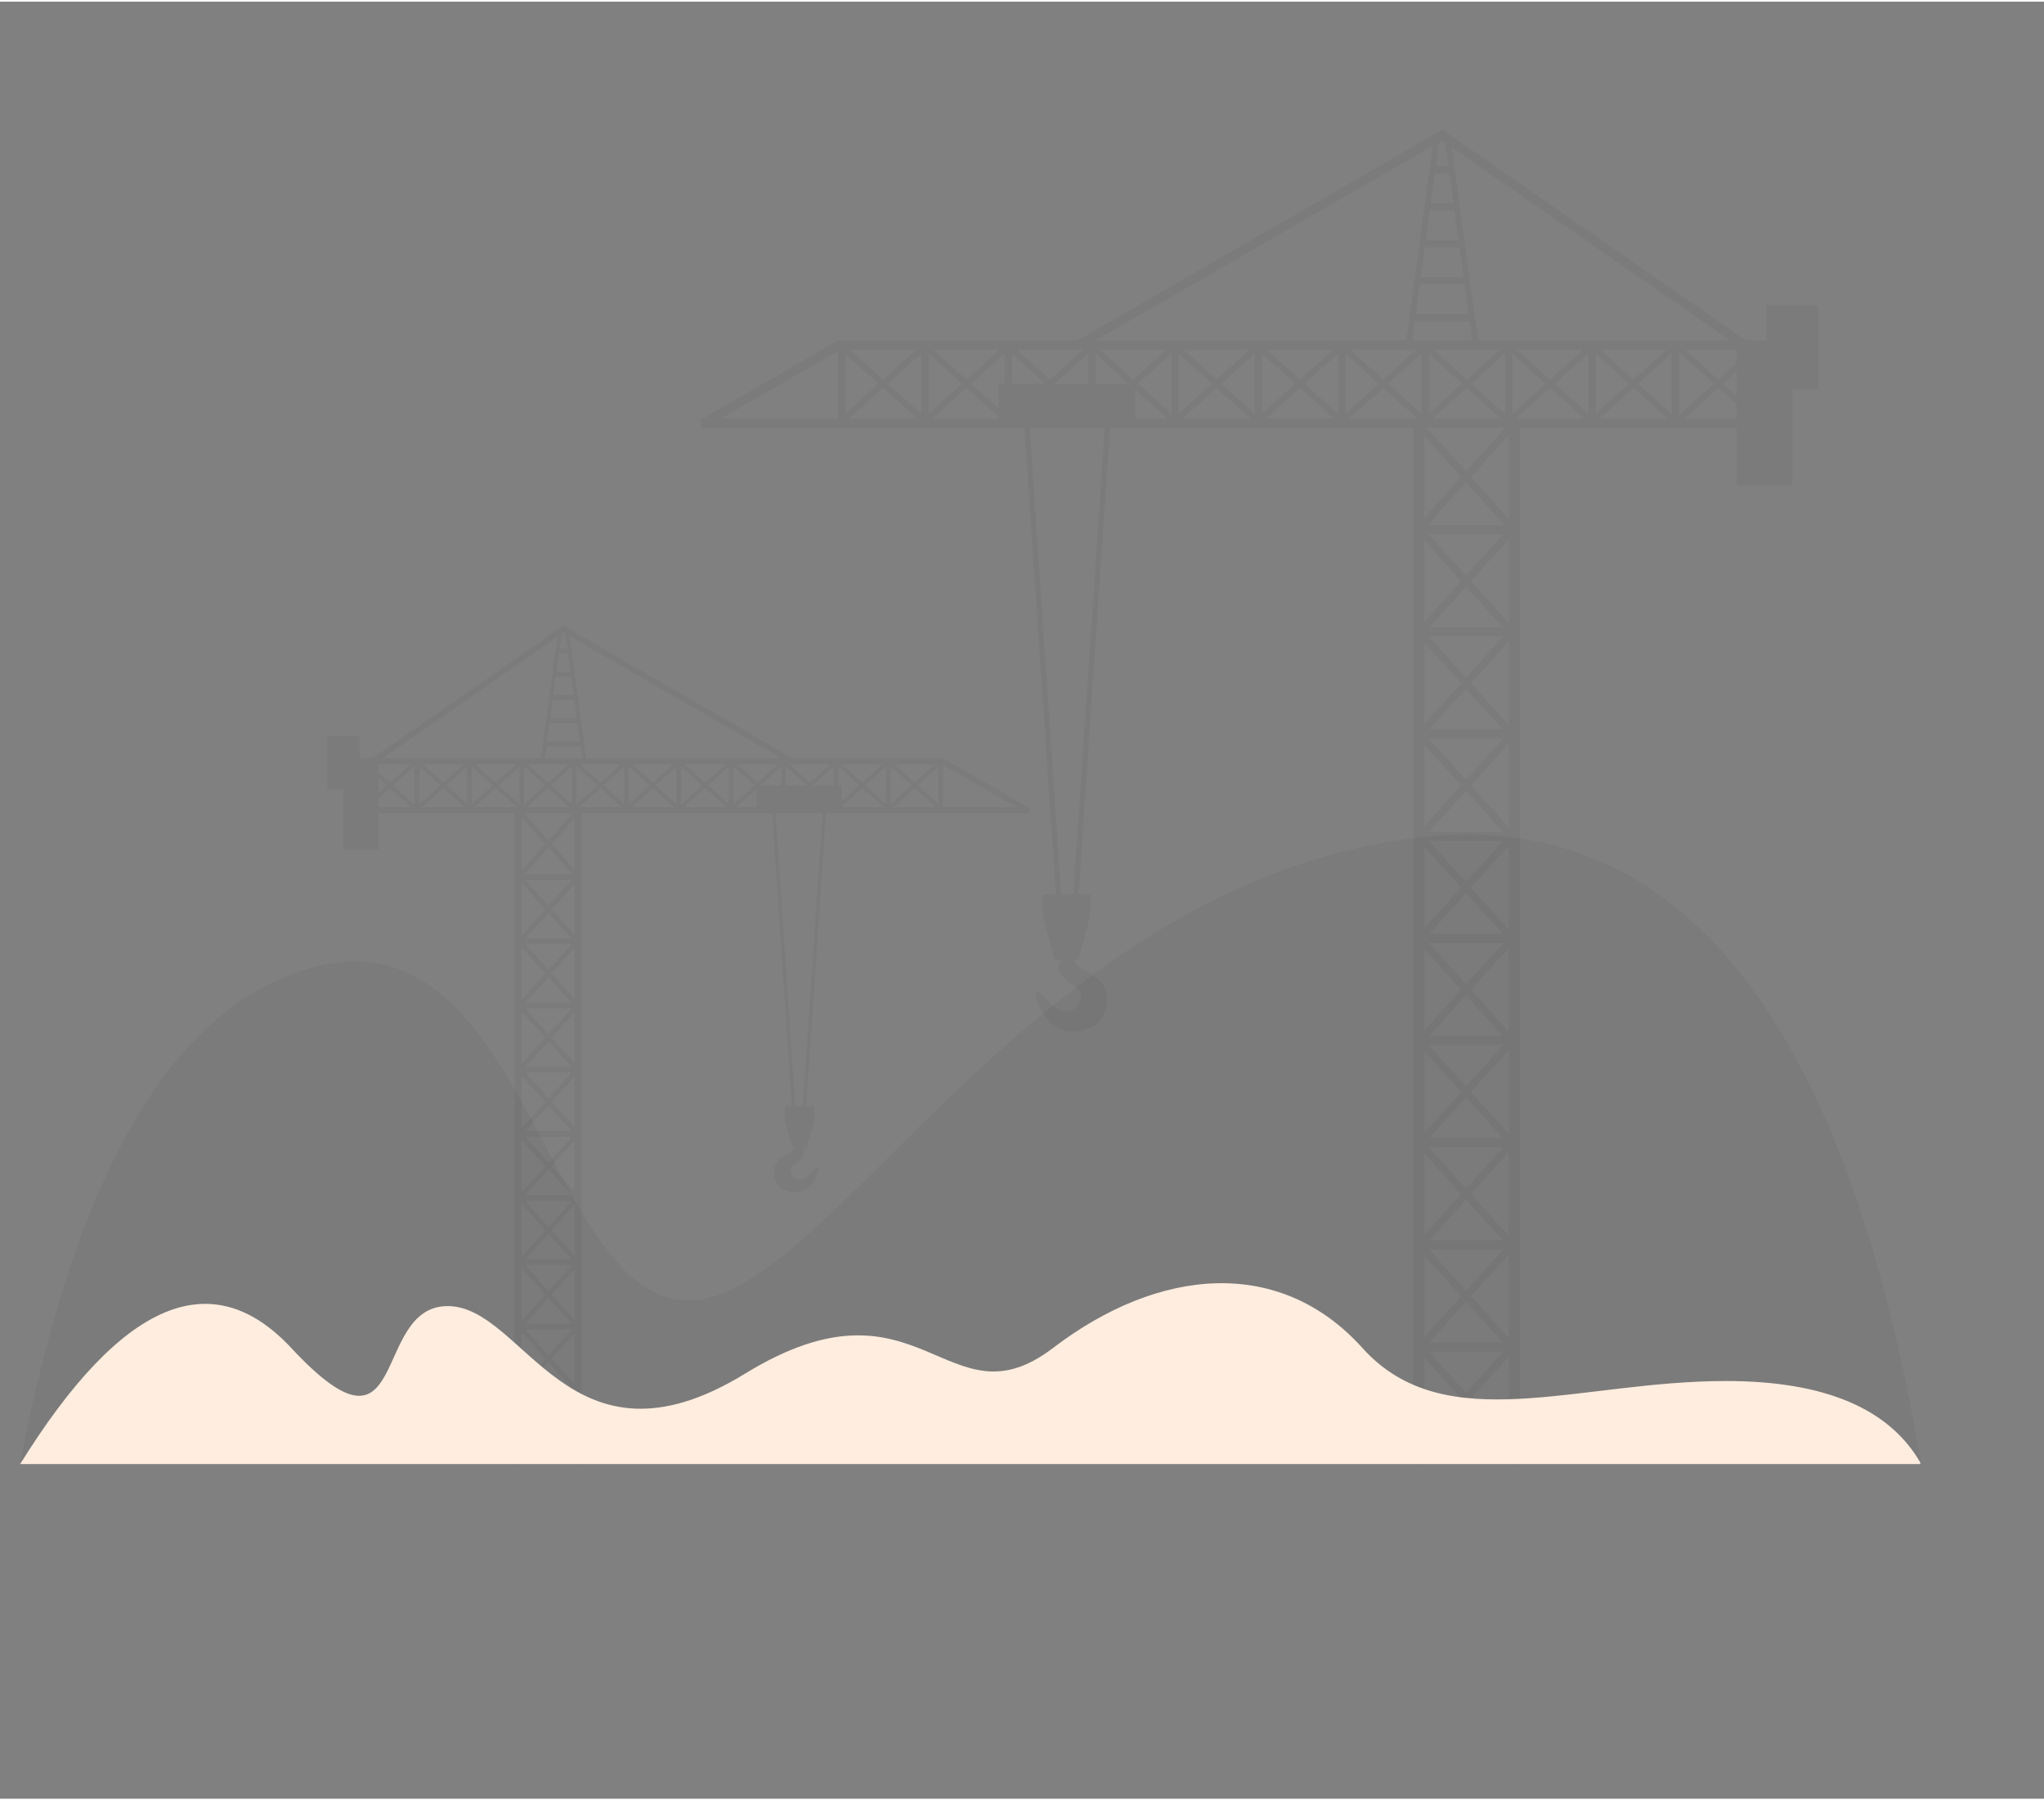 <?xml version="1.0" encoding="UTF-8"?>
<svg id="illustration-builder" width="938" height="826" viewBox="-10 -30 1008 886" version="1.1" xmlns="http://www.w3.org/2000/svg" xmlns:xlink="http://www.w3.org/1999/xlink" style="pointer-events: none;"><rect x="-10" y="-30" width="1008" height="886" fill="#808080" stroke="none"/><g transform="translate(0,1)">
<g><svg xmlns="http://www.w3.org/2000/svg" width="937" height="825" viewBox="0 0 937 825"><g id="Symbols--globalStyle1/bg2/builders/bg4" fill="none" fill-rule="evenodd" stroke="none" stroke-width="1"><g id="globalStyle1/bg2/builders/bg4--globalStyle1/bg2/builders/bg4"><path id="Combined-Shape-Copy--globalStyle1/bg2/builders/bg4" fill="#000" fill-opacity=".04" d="M700.959,31.875 L701.328,32.132 L701.438,32.069 L701.571,32.3 L851.192,136.147 L861.278,136.147 L861.278,118.773 L886.657,118.773 L886.657,160.16 L873.966,160.16 L873.967,207.599 L846.44,207.599 L846.439,179.013 L739.524,179.013 L739.524,690 L734.057,690 L734.057,684.858 L692.473,684.858 L692.474,690 L687.007,690 L687.006,179.013 L537.384,179.013 L521.885,409.131 L527.529,409.131 L527.529,420.101 L521.765,441.411 L519.879,441.41 C519.884,441.437 519.89,441.463 519.895,441.491 C520.336,443.776 521.756,444.833 523.728,445.874 C527.353,447.793 531.058,449.709 533.577,453.205 C535.05,455.245 535.807,457.451 535.832,458.932 C536.008,462.535 535.571,465.429 534.659,467.755 C532.669,472.834 528.418,475.199 523.347,476.295 C517.795,477.498 512.712,476.366 508.437,472.44 C504.407,468.741 502.075,464.055 500.739,458.832 C500.718,458.749 500.707,458.664 500.704,458.576 C500.679,457.677 501.627,457.03 502.446,457.406 C502.541,457.448 502.625,457.502 502.698,457.571 C504.26,459.008 505.731,460.544 507.195,462.083 C509.321,464.319 511.493,466.348 514.832,466.662 C519.468,467.097 522.948,464.096 523.004,459.449 C523.025,457.693 522.323,456.305 520.988,455.262 C519.361,453.992 517.621,452.864 515.999,451.587 C512.422,448.774 511.234,444.872 513.022,441.411 L510.139,441.411 L504.377,420.101 L504.377,409.131 L510.724,409.131 L495.226,179.013 L335.562,179.014 L335.562,174.552 L336.582,174.552 L403.482,135.928 L403.608,136.147 L521.169,136.147 L700.413,32.66 L700.959,31.875 Z M712.98,660.345 L694.869,680.434 L731.091,680.434 L712.98,660.345 Z M734.057,636.966 L715.433,657.624 L734.057,678.282 L734.057,636.966 Z M692.473,637.601 L692.473,677.647 L710.525,657.624 L692.473,637.601 Z M731.381,634.49 L694.577,634.49 L712.98,654.902 L731.381,634.49 Z M712.98,609.977 L694.869,630.066 L731.091,630.066 L712.98,609.977 Z M734.057,586.598 L715.433,607.256 L734.057,627.914 L734.057,586.598 Z M692.473,587.233 L692.473,627.279 L710.525,607.256 L692.473,587.233 Z M731.383,584.122 L694.577,584.122 L712.98,604.534 L731.383,584.122 Z M712.98,559.609 L694.869,579.697 L731.091,579.697 L712.98,559.609 Z M734.057,536.23 L715.433,556.888 L734.057,577.546 L734.057,536.23 Z M692.473,536.865 L692.473,576.911 L710.525,556.888 L692.473,536.865 Z M731.381,533.755 L694.577,533.755 L712.98,554.166 L731.381,533.755 Z M712.98,509.241 L694.869,529.329 L731.091,529.329 L712.98,509.241 Z M734.057,485.863 L715.433,506.52 L734.057,527.177 L734.057,485.863 Z M692.473,486.498 L692.473,526.542 L710.525,506.52 L692.473,486.498 Z M731.381,483.387 L694.577,483.387 L712.98,503.798 L731.381,483.387 Z M712.98,458.874 L694.87,478.961 L731.09,478.961 L712.98,458.874 Z M734.057,435.495 L715.433,456.152 L734.057,476.809 L734.057,435.495 Z M692.473,436.13 L692.473,476.174 L710.525,456.152 L692.473,436.13 Z M731.381,433.019 L694.577,433.019 L712.98,453.43 L731.381,433.019 Z M712.98,408.506 L694.869,428.594 L731.091,428.594 L712.98,408.506 Z M734.057,385.127 L715.433,405.784 L734.057,426.441 L734.057,385.127 Z M692.473,385.762 L692.473,425.806 L710.525,405.784 L692.473,385.762 Z M534.838,179.013 L497.772,179.013 L513.269,409.131 L519.341,409.131 L534.838,179.013 Z M731.383,382.651 L694.577,382.651 L712.98,403.062 L731.383,382.651 Z M712.98,358.137 L694.869,378.226 L731.091,378.226 L712.98,358.137 Z M734.057,334.758 L715.433,355.416 L734.057,376.074 L734.057,334.758 Z M692.473,335.393 L692.473,375.439 L710.525,355.416 L692.473,335.393 Z M731.384,332.282 L694.576,332.282 L712.98,352.695 L731.384,332.282 Z M712.98,307.77 L694.87,327.858 L731.09,327.858 L712.98,307.77 Z M734.057,284.39 L715.433,305.048 L734.057,325.706 L734.057,284.39 Z M692.473,285.025 L692.473,325.071 L710.525,305.048 L692.473,285.025 Z M731.383,281.914 L694.577,281.914 L712.98,302.326 L731.383,281.914 Z M712.98,257.402 L694.87,277.49 L731.09,277.49 L712.98,257.402 Z M734.057,234.022 L715.433,254.68 L734.057,275.338 L734.057,234.022 Z M692.473,234.657 L692.473,274.703 L710.525,254.68 L692.473,234.657 Z M731.381,231.547 L694.577,231.547 L712.98,251.958 L731.381,231.547 Z M712.98,206.042 L693.976,227.121 L731.982,227.121 L712.98,206.042 Z M734.057,182.662 L715.433,203.32 L734.057,223.978 L734.057,182.662 Z M692.473,183.297 L692.473,223.343 L710.525,203.32 L692.473,183.297 Z M732.439,179.013 L693.519,179.013 L712.98,200.598 L732.439,179.013 Z M837.462,159.35 L820.6,174.552 L846.439,174.552 L846.439,167.444 L837.462,159.35 Z M713.309,159.35 L696.448,174.552 L730.17,174.552 L713.309,159.35 Z M754.424,159.35 L737.563,174.552 L771.285,174.552 L754.424,159.35 Z M403.281,141.196 L345.507,174.552 L403.281,174.552 L403.281,141.196 Z M795.538,159.35 L778.677,174.552 L812.399,174.552 L795.538,159.35 Z M672.196,159.35 L655.335,174.552 L689.058,174.552 L672.196,159.35 Z M631.082,159.35 L614.221,174.552 L647.943,174.552 L631.082,159.35 Z M589.967,159.35 L573.106,174.552 L606.828,174.552 L589.967,159.35 Z M565.716,174.552 L549.74,160.149 L549.74,174.552 L565.716,174.552 Z M466.625,159.35 L449.764,174.552 L482.633,174.552 L482.632,173.781 L466.625,159.35 Z M425.512,159.35 L408.651,174.552 L442.373,174.552 L425.512,159.35 Z M818.034,141.834 L818.034,172.86 L835.24,157.347 L818.034,141.834 Z M649.965,142.325 L633.303,157.347 L649.965,172.369 L649.965,142.325 Z M567.736,142.325 L551.076,157.347 L567.736,172.369 L567.736,142.325 Z M608.851,142.325 L592.189,157.347 L608.851,172.369 L608.851,142.325 Z M691.08,142.325 L674.418,157.347 L691.08,172.369 L691.08,142.325 Z M814.422,142.325 L797.76,157.347 L814.422,172.369 L814.422,142.325 Z M773.307,142.325 L756.645,157.347 L773.307,172.369 L773.307,142.325 Z M444.394,142.325 L427.733,157.347 L444.394,172.369 L444.394,142.325 Z M732.192,142.326 L715.532,157.347 L732.192,172.368 L732.192,142.326 Z M571.348,142.562 L571.348,172.132 L587.746,157.347 L571.348,142.562 Z M735.804,142.563 L735.804,172.131 L752.202,157.347 L735.804,142.563 Z M448.007,142.563 L448.007,172.131 L464.404,157.347 L448.007,142.563 Z M776.918,142.563 L776.918,172.131 L793.317,157.347 L776.918,142.563 Z M694.692,142.563 L694.692,172.131 L711.088,157.347 L694.692,142.563 Z M653.577,142.563 L653.577,172.131 L669.975,157.347 L653.577,142.563 Z M406.894,142.564 L406.894,172.13 L423.291,157.347 L406.894,142.564 Z M612.463,142.564 L612.463,172.13 L628.861,157.347 L612.463,142.564 Z M485.51,142.325 L468.848,157.347 L482.632,169.775 L482.633,157.528 L485.51,157.527 L485.51,142.325 Z M846.439,151.255 L839.683,157.347 L846.439,163.439 L846.439,151.255 Z M489.122,142.563 L489.122,157.527 L505.32,157.527 L505.519,157.347 L489.122,142.563 Z M526.624,142.325 L509.962,157.347 L510.161,157.527 L526.624,157.527 L526.624,142.325 Z M530.236,142.564 L530.236,157.527 L546.433,157.527 L546.633,157.347 L530.236,142.564 Z M846.439,140.609 L821.116,140.609 L837.462,155.345 L846.439,147.251 L846.439,140.609 Z M688.54,140.609 L655.851,140.609 L672.197,155.345 L688.54,140.609 Z M524.085,140.609 L491.396,140.609 L507.74,155.345 L524.085,140.609 Z M482.971,140.609 L450.281,140.609 L466.627,155.345 L482.971,140.609 Z M606.312,140.609 L573.624,140.609 L589.968,155.344 L606.312,140.609 Z M811.881,140.609 L779.193,140.609 L795.538,155.344 L811.881,140.609 Z M441.856,140.609 L409.168,140.609 L425.512,155.344 L441.856,140.609 Z M729.654,140.609 L696.966,140.609 L713.311,155.344 L729.654,140.609 Z M770.769,140.609 L738.081,140.609 L754.424,155.344 L770.769,140.609 Z M565.198,140.609 L532.51,140.609 L548.855,155.344 L565.198,140.609 Z M647.427,140.609 L614.739,140.609 L631.082,155.344 L647.427,140.609 Z M705.894,40.731 L718.907,136.147 L843.366,136.147 L705.894,40.731 Z M696.614,40.005 L530.091,136.147 L683.501,136.147 L696.614,40.005 Z M714.736,126.666 L687.673,126.666 L686.38,136.147 L716.029,136.147 L714.736,126.666 Z M712.247,108.425 L690.16,108.425 L688.165,123.054 L714.242,123.054 L712.247,108.425 Z M709.76,90.185 L692.649,90.185 L690.654,104.813 L711.755,104.813 L709.76,90.185 Z M707.271,71.944 L695.136,71.944 L693.141,86.572 L709.266,86.572 L707.271,71.944 Z M704.784,53.703 L697.624,53.703 L695.629,68.332 L706.779,68.332 L704.784,53.703 Z M701.109,37.41 L699.737,38.202 L698.116,50.091 L704.292,50.091 L702.715,38.525 L701.109,37.41 Z"></path><path id="Combined-Shape-Copy-2--globalStyle1/bg2/builders/bg4" fill="#000" fill-opacity=".04" d="M380.938,276.562 L381.171,276.724 L381.239,276.685 L381.323,276.829 L475.315,342.067 L481.651,342.067 L481.651,331.152 L497.594,331.152 L497.594,357.152 L489.622,357.151 L489.623,386.953 L472.33,386.953 L472.33,368.995 L405.164,368.995 L405.164,690 L401.73,690 L401.73,686.769 L375.607,686.769 L375.608,690 L372.173,690 L372.173,368.995 L278.179,368.995 L268.443,513.557 L271.988,513.557 L271.988,520.448 L268.368,533.835 L267.182,533.834 C267.186,533.851 267.189,533.868 267.193,533.885 C267.47,535.321 268.362,535.985 269.601,536.639 C271.878,537.844 274.205,539.048 275.788,541.244 C276.713,542.526 277.188,543.912 277.204,544.842 C277.315,547.105 277.04,548.923 276.467,550.385 C275.217,553.575 272.547,555.061 269.361,555.75 C265.874,556.505 262.68,555.794 259.995,553.328 C257.463,551.004 255.998,548.06 255.158,544.779 C255.146,544.727 255.139,544.673 255.137,544.618 C255.121,544.054 255.717,543.647 256.231,543.883 C256.291,543.91 256.343,543.943 256.39,543.987 C257.37,544.889 258.295,545.854 259.214,546.821 C260.55,548.226 261.914,549.501 264.012,549.698 C266.924,549.971 269.11,548.086 269.146,545.167 C269.159,544.064 268.718,543.192 267.879,542.536 C266.857,541.738 265.764,541.03 264.745,540.228 C262.498,538.461 261.751,536.009 262.875,533.835 L261.064,533.835 L257.444,520.448 L257.444,513.557 L261.432,513.557 L251.696,368.995 L151.394,368.996 L151.394,366.193 L152.035,366.192 L194.061,341.929 L194.141,342.067 L267.993,342.067 L380.595,277.057 L380.938,276.562 Z M388.488,671.37 L377.111,683.99 L399.866,683.99 L388.488,671.37 Z M401.73,656.683 L390.03,669.66 L401.73,682.639 L401.73,656.683 Z M375.607,657.082 L375.607,682.24 L386.947,669.662 L375.607,657.082 Z M400.049,655.129 L376.928,655.129 L388.489,667.952 L400.049,655.129 Z M388.488,639.73 L377.111,652.35 L399.866,652.35 L388.488,639.73 Z M401.73,625.043 L390.03,638.019 L401.73,650.997 L401.73,625.043 Z M375.607,625.442 L375.607,650.598 L386.947,638.019 L375.607,625.442 Z M400.049,623.486 L376.928,623.486 L388.489,636.309 L400.049,623.486 Z M388.488,608.087 L377.112,620.707 L399.865,620.707 L388.488,608.087 Z M401.73,593.4 L390.03,606.378 L401.73,619.356 L401.73,593.4 Z M375.607,593.799 L375.607,618.957 L386.947,606.379 L375.607,593.799 Z M400.049,591.846 L376.928,591.846 L388.489,604.668 L400.049,591.846 Z M388.488,576.447 L377.111,589.066 L399.866,589.066 L388.488,576.447 Z M401.73,561.76 L390.03,574.736 L401.73,587.713 L401.73,561.76 Z M375.607,562.159 L375.607,587.314 L386.947,574.736 L375.607,562.159 Z M400.049,560.205 L376.928,560.205 L388.489,573.027 L400.049,560.205 Z M388.488,544.806 L377.111,557.424 L399.866,557.424 L388.488,544.806 Z M401.73,530.119 L390.03,543.096 L401.73,556.072 L401.73,530.119 Z M375.607,530.518 L375.607,555.673 L386.947,543.096 L375.607,530.518 Z M400.049,528.563 L376.928,528.563 L388.489,541.385 L400.049,528.563 Z M388.488,513.163 L377.111,525.784 L399.866,525.784 L388.488,513.163 Z M401.73,498.476 L390.03,511.454 L401.73,524.432 L401.73,498.476 Z M375.607,498.875 L375.607,524.033 L386.947,511.454 L375.607,498.875 Z M276.58,368.995 L253.294,368.995 L263.029,513.557 L266.845,513.557 L276.58,368.995 Z M400.049,496.921 L376.928,496.921 L388.489,509.745 L400.049,496.921 Z M388.488,481.522 L377.112,494.142 L399.865,494.142 L388.488,481.522 Z M401.73,466.834 L390.03,479.812 L401.73,492.789 L401.73,466.834 Z M375.607,467.233 L375.607,492.39 L386.947,479.812 L375.607,467.233 Z M400.05,465.279 L376.927,465.279 L388.489,478.103 L400.05,465.279 Z M388.488,449.88 L377.111,462.5 L399.866,462.5 L388.488,449.88 Z M401.73,435.193 L390.03,448.171 L401.73,461.149 L401.73,435.193 Z M375.607,435.592 L375.607,460.75 L386.947,448.171 L375.607,435.592 Z M400.049,433.639 L376.928,433.639 L388.489,446.462 L400.049,433.639 Z M388.488,418.24 L377.111,430.86 L399.866,430.86 L388.488,418.24 Z M401.73,403.553 L390.03,416.529 L401.73,429.507 L401.73,403.553 Z M375.607,403.952 L375.607,429.108 L386.947,416.531 L375.607,403.952 Z M400.049,401.998 L376.928,401.998 L388.489,414.82 L400.049,401.998 Z M388.488,385.974 L376.55,399.216 L400.427,399.216 L388.488,385.974 Z M401.73,371.288 L390.03,384.264 L401.73,397.243 L401.73,371.288 Z M375.607,371.687 L375.607,396.844 L386.947,384.265 L375.607,371.687 Z M400.713,368.995 L376.264,368.995 L388.489,382.555 L400.713,368.995 Z M466.689,356.644 L456.097,366.192 L472.33,366.192 L472.33,361.729 L466.689,356.644 Z M388.697,356.644 L378.105,366.192 L399.288,366.192 L388.697,356.644 Z M414.525,356.644 L403.933,366.192 L425.117,366.192 L414.525,356.644 Z M193.935,345.238 L157.641,366.192 L193.935,366.192 L193.935,345.238 Z M440.353,356.644 L429.761,366.192 L450.944,366.192 L440.353,356.644 Z M362.869,356.644 L352.277,366.192 L373.461,366.192 L362.869,356.644 Z M337.04,356.644 L326.449,366.192 L347.632,366.192 L337.04,356.644 Z M311.213,356.644 L300.621,366.192 L321.804,366.192 L311.213,356.644 Z M295.977,366.192 L285.941,357.144 L285.941,366.193 L295.977,366.192 Z M233.729,356.644 L223.137,366.192 L243.784,366.193 L243.784,365.709 L233.729,356.644 Z M207.9,356.644 L197.309,366.192 L218.492,366.192 L207.9,356.644 Z M454.484,345.639 L454.484,365.13 L465.294,355.385 L454.484,345.639 Z M219.763,345.947 L209.296,355.385 L219.763,364.822 L219.763,345.947 Z M348.903,345.947 L338.436,355.385 L348.903,364.822 L348.903,345.947 Z M323.075,345.949 L312.608,355.385 L323.075,364.822 L323.075,345.949 Z M426.387,345.949 L415.92,355.385 L426.387,364.822 L426.387,345.949 Z M400.559,345.949 L390.092,355.385 L400.559,364.822 L400.559,345.949 Z M374.731,345.949 L364.264,355.385 L374.731,364.822 L374.731,345.949 Z M297.247,345.949 L286.78,355.385 L297.247,364.822 L297.247,345.949 Z M452.215,345.949 L441.748,355.385 L452.215,364.822 L452.215,345.949 Z M428.656,346.098 L428.656,364.673 L438.957,355.385 L428.656,346.098 Z M222.032,346.098 L222.032,364.673 L232.334,355.385 L222.032,346.098 Z M351.172,346.098 L351.172,364.673 L361.474,355.385 L351.172,346.098 Z M377,346.098 L377,364.673 L387.301,355.385 L377,346.098 Z M299.516,346.098 L299.516,364.673 L309.817,355.385 L299.516,346.098 Z M196.204,346.099 L196.204,364.671 L206.505,355.385 L196.204,346.099 Z M402.828,346.099 L402.828,364.671 L413.129,355.385 L402.828,346.099 Z M325.344,346.099 L325.344,364.671 L335.645,355.385 L325.344,346.099 Z M245.591,345.949 L235.124,355.385 L243.784,363.192 L243.784,355.498 L245.591,355.498 L245.591,345.949 Z M472.33,351.558 L468.084,355.385 L472.33,359.214 L472.33,351.558 Z M247.86,346.098 L247.86,355.498 L258.037,355.498 L258.161,355.385 L247.86,346.098 Z M271.42,345.947 L260.952,355.385 L261.076,355.498 L271.42,355.498 L271.42,345.947 Z M273.689,346.099 L273.689,355.498 L283.865,355.498 L283.989,355.385 L273.689,346.099 Z M218.169,344.87 L197.632,344.87 L207.9,354.127 L218.169,344.87 Z M243.998,344.87 L223.46,344.87 L233.729,354.127 L243.998,344.87 Z M424.793,344.87 L404.256,344.87 L414.525,354.127 L424.793,344.87 Z M295.653,344.87 L275.116,344.87 L285.385,354.127 L295.653,344.87 Z M398.965,344.87 L378.428,344.87 L388.697,354.127 L398.965,344.87 Z M321.481,344.87 L300.944,344.87 L311.213,354.127 L321.481,344.87 Z M472.33,344.87 L456.42,344.87 L466.689,354.127 L472.33,349.041 L472.33,344.87 Z M347.309,344.87 L326.772,344.87 L337.04,354.127 L347.309,344.87 Z M450.621,344.87 L430.084,344.87 L440.353,354.127 L450.621,344.87 Z M373.138,344.87 L352.6,344.87 L362.869,354.127 L373.138,344.87 Z M269.825,344.87 L249.288,344.87 L259.557,354.127 L269.825,344.87 Z M384.038,282.125 L392.213,342.067 L470.398,342.067 L384.038,282.125 Z M378.207,281.671 L273.598,342.067 L369.971,342.067 L378.207,281.671 Z M389.593,336.111 L372.59,336.111 L371.778,342.067 L390.405,342.067 L389.593,336.111 Z M388.03,324.651 L374.153,324.651 L372.9,333.841 L389.283,333.841 L388.03,324.651 Z M386.467,313.192 L375.716,313.192 L374.463,322.382 L387.72,322.382 L386.467,313.192 Z M384.904,301.733 L377.279,301.733 L376.026,310.923 L386.157,310.923 L384.904,301.733 Z M383.341,290.274 L378.842,290.274 L377.589,299.464 L384.594,299.464 L383.341,290.274 Z M381.032,280.039 L380.17,280.538 L379.152,288.005 L383.032,288.005 L382.041,280.74 L381.032,280.039 Z" transform="matrix(-1 0 0 1 648.988 0)"></path><path id="shadow--globalStyle1/bg2/builders/bg4" fill="#000" fill-opacity=".04" d="M-0.062,690 L937.438,690 C899.968,469.073 817.445,366.101 689.867,381.084 C498.501,403.559 399.427,609.371 329.543,609.371 C259.659,609.371 249.514,417.623 145.442,444.835 C76.061,462.976 27.559,544.698 -0.062,690 Z"></path><path id="[color:background]background--globalStyle1/bg2/builders/bg4" fill="#ffeddf" d="M937.438,690 C922.071,662.702 889.975,649.053 841.15,649.053 C767.914,649.053 702.529,677.914 661.885,632.769 C621.241,587.623 561.671,592.812 509.301,632.769 C456.931,672.725 444.19,592.187 357.44,645.413 C270.69,698.639 248.87,612.113 210.77,612.113 C172.67,612.113 192.552,695.958 133.639,632.769 C94.364,590.643 49.797,609.72 -0.062,690 L937.438,690 Z" opacity="1.00"></path></g></g></svg></g></g></svg>